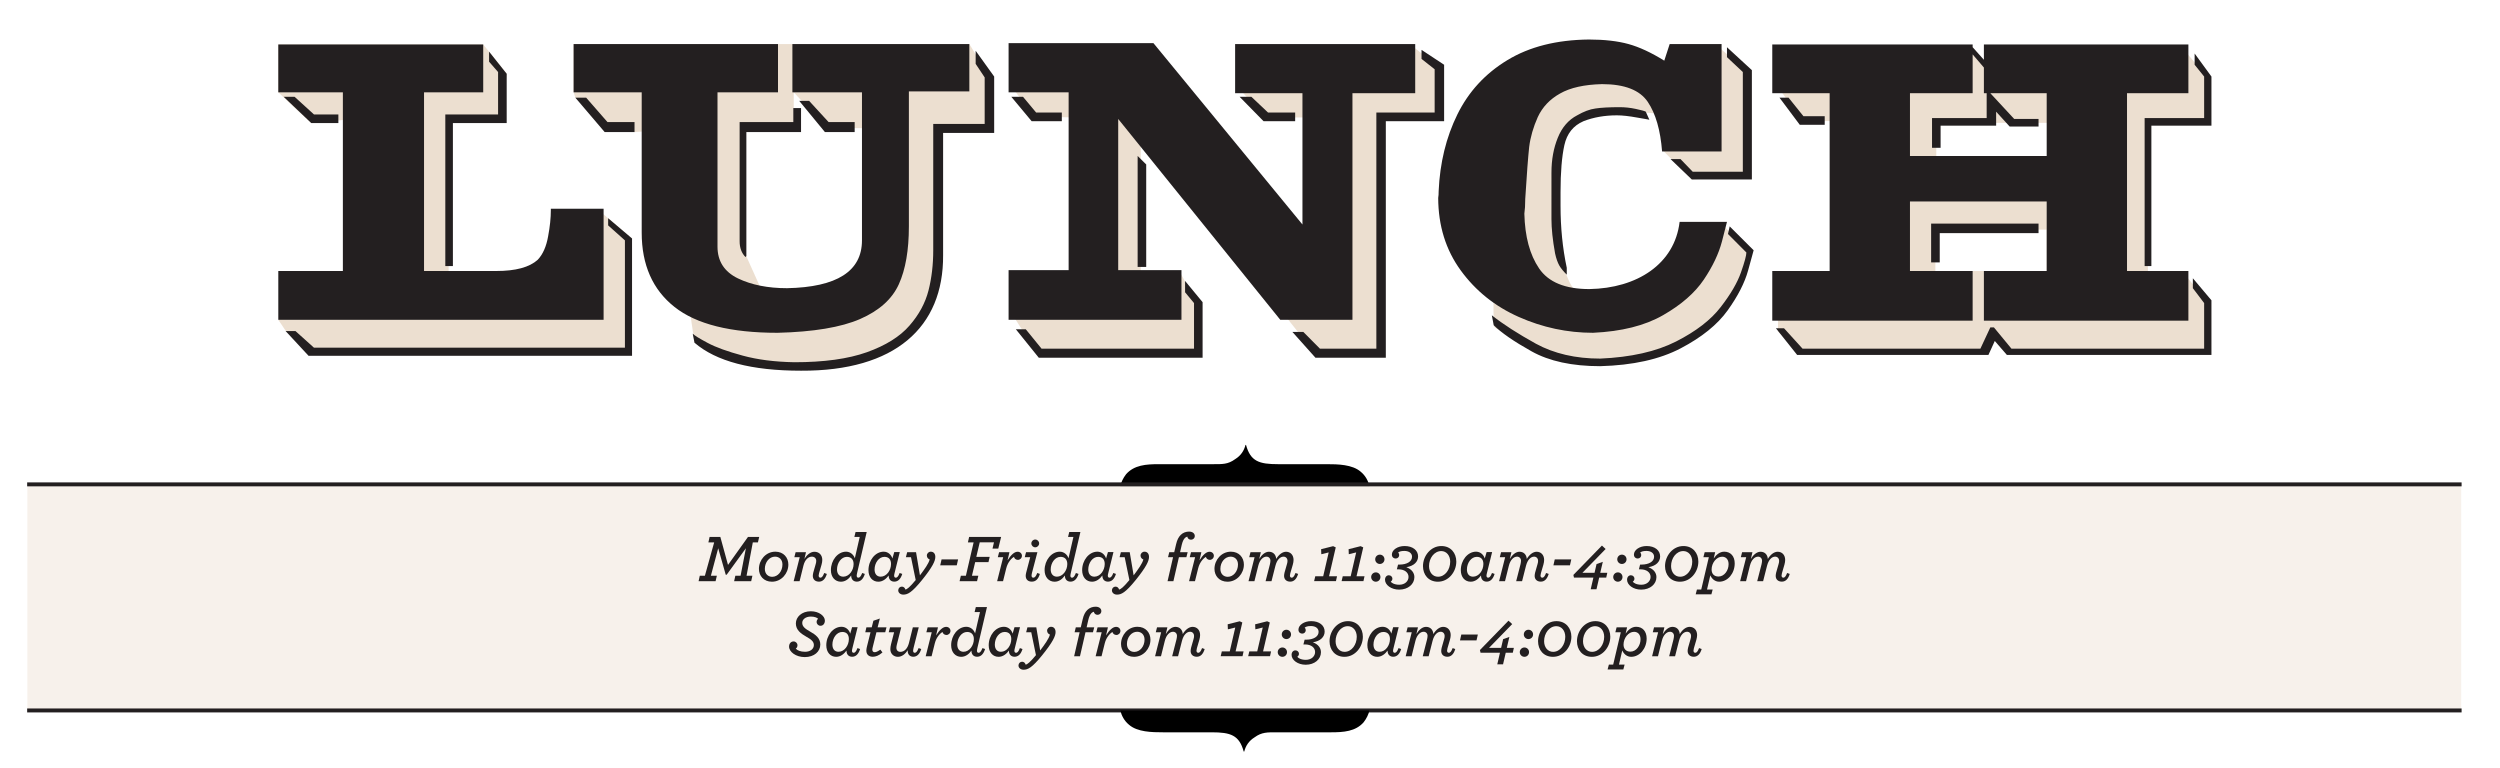 <?xml version="1.0" encoding="utf-8"?>
<!-- Generator: Adobe Illustrator 17.0.0, SVG Export Plug-In . SVG Version: 6.00 Build 0)  -->
<!DOCTYPE svg PUBLIC "-//W3C//DTD SVG 1.1//EN" "http://www.w3.org/Graphics/SVG/1.1/DTD/svg11.dtd">
<svg version="1.1" id="Layer_1" xmlns="http://www.w3.org/2000/svg" xmlns:xlink="http://www.w3.org/1999/xlink" x="0px" y="0px"
	 width="632.446px" height="194.341px" viewBox="0 0 632.446 194.341" enable-background="new 0 0 632.446 194.341"
	 xml:space="preserve">
<g>
	<g>
		<polyline opacity="0.32" fill="#C3996B" points="70.404,80.908 72.374,83.836 79.071,89.219 158.644,89.219 159.894,60.334 
			152.01,53.66 121.765,78.042 113.495,76.03 113.495,52.561 113.716,29.982 126.906,29.759 128.188,18.607 122.243,11.25 
			70.404,11.25 70.404,23.352 75.046,27.749 78.738,31.126 88.235,30.208 87.565,71.561 		"/>
		<path opacity="0.32" fill="#C3996B" d="M250.136,19.175l-4.914-8.033h-44.763h-55.349v12.209l0.448,1.364l7.926,7.277l7.036,1.42
			l2.493-0.172l11.57,45.83l1.107,7.629l9.216,3.603c0,0,24.956,4.991,33.012,0.226c8.054-4.765,17.013-7.147,18.149-15.314
			c1.136-8.168,1.475-24.729,1.475-24.729l-0.679-18.264l13.045-0.113L250.136,19.175z M218.372,72.378
			c-10.772,9.188-25.409,1.703-25.409,1.703l-5.107-11.345V31.993l12.943-0.681v-7.96l8.386,8.982l10.888,0.114L218.372,72.378z"/>
		<polygon opacity="0.32" fill="#C3996B" points="256.149,79.638 259.778,85.311 263.18,89.62 302.885,89.394 303.114,77.143 
			298.802,69.428 288.592,69.428 288.592,33.808 331.928,88.485 334.423,89.62 349.395,89.62 349.395,29.951 363.916,29.951 
			363.916,17.019 357.79,12.028 313.095,12.028 313.095,22.01 320.127,29.724 333.061,29.724 333.286,67.16 289.499,12.708 
			256.149,12.254 256.149,22.236 261.594,29.498 272.71,29.724 273.391,71.924 256.83,69.882 		"/>
		<path opacity="0.32" fill="#C3996B" d="M434.701,11.8l7.487,6.58l-0.225,26.092l-13.975,0.926l-7.202-7.204l-0.379-9.377
			c0,0-5.219-0.454-7.033-0.454c-1.814,0-9.756-1.587-14.974,2.27c-5.216,3.857-5.444,22.233-4.084,30.173
			c1.362,7.942,2.496,13.159,7.487,14.975c4.992,1.815,22.235-10.662,22.235-10.662l4.082-7.035l7.712-1.133l7.034,7.032
			c0,0-4.99,13.84-8.848,17.47c-3.854,3.63-16.561,8.394-18.83,9.075c-2.269,0.681-20.873,2.494-26.318-1.815
			c-5.444-4.311-10.867-4.939-10.993-6.441c-0.123-1.499,0-19.422,0-19.422l8.498-41.521c0,0,20.42-7.712,24.502-5.217
			c4.084,2.495,7.941,5.444,8.621,6.125c0.683,0.682,4.765-9.755,4.765-9.755l11.259-1.339L434.701,11.8z"/>
		<g opacity="0.32">
			<path fill="#C3996B" d="M558.579,30.632V19.74L552,12.028l-48.78,0.454v4.537l-4.183-5.068l-49.36,0.077v9.756l6.126,8.848h10.66
				v39.704H449.79v13.5l5.104,5.104h47.19l2.043-5.217l4.083,4.991h50.368V76.462l-5.898-7.033l-9.305,0.68V30.632H558.579z
				 M517.769,68.557h-28.162V58.083h28.162V68.557z M520.238,43.564h-30.402V31.085h30.402V43.564z"/>
		</g>
	</g>
	<g>
		<path fill="#231F20" d="M70.404,68.557h16.335V23.352H70.404V11.25h51.84v12.101h-14.972v45.205h18.292
			c4.906,0,8.386-0.948,10.478-2.846c1.31-1.39,2.169-3.369,2.618-5.906c0.477-2.536,0.692-4.737,0.692-6.549v-0.444h13.347v28.096
			H70.404V68.557z M114.574,67.304h-1.919V28.95h13.347V18.22l-2.278-2.618v-2.54l4.458,5.608v12.456h-13.607V67.304z
			 M74.528,24.492l4.898,4.458h6.173v2.176h-6.861l-6.972-6.634H74.528z M78.063,90.017l-5.813-6.269h2.494l4.682,4.212h78.665
			V60.809l-4.244-3.79v-1.813l6.047,5.128v29.683H78.063z"/>
		<path fill="#231F20" d="M145.111,11.143h51.706v12.209h-15.305V62.4c0,3.679,1.725,6.353,5.16,8.025
			c3.417,1.643,7.579,2.481,12.425,2.481c12.629-0.25,18.963-4.291,18.963-12.096V23.352h-17.6V11.143h44.763v11.985h-15.295v34.141
			c0,5.99-0.832,10.869-2.539,14.633c-1.705,3.763-4.96,6.688-9.813,8.808c-4.819,2.091-11.787,3.258-20.875,3.481
			c-11.867,0-20.568-2.171-26.075-6.548c-5.528-4.374-8.29-10.648-8.29-18.785V23.352h-17.224V11.143z M200.944,91.637
			c7.463,0,13.6-0.837,18.372-2.538c4.755-1.701,8.352-3.956,10.747-6.715c2.422-2.763,4.02-5.745,4.826-8.894
			c0.807-3.178,1.201-6.576,1.201-10.173V31.35h13.011V19.584l-2.28-3.427v-3.314l4.683,6.522v14.271h-12.919v30.937
			c0.117,18.255-12.172,29.32-35.938,29.208c-12.521,0-21.492-2.368-26.955-7.082l-0.449-2.284c0.449,0.449,1.697,1.23,3.795,2.342
			c2.08,1.117,5.042,2.175,8.827,3.202C191.66,90.996,196.009,91.547,200.944,91.637z M152.969,33.413l-7.41-8.697h2.736
			l5.376,6.158h6.85v2.539H152.969z M209.608,30.874h6.603v2.539h-7.524l-6.495-7.889h2.501L209.608,30.874z M188.815,64.792
			l-0.224,0.225c-0.978-0.973-1.48-2.311-1.48-3.983V30.874h13.58v-3.54h1.956v6.079h-13.832V64.792z"/>
		<path fill="#231F20" d="M342.141,80.908h-18.254l-41.005-50.814v38.24h16.002v12.574h-43.733V68.335h15.19V23.352h-15.19V10.92
			h36.65l37.692,45.876V23.577h-17.035V11.143h45.56v12.434h-15.877V80.908z M332.776,90.493l-5.832-6.525h2.764l4.209,4.237h14.271
			V28.476h14.747V17.521l-3.317-2.615v-2.287l5.713,3.763v14.272h-14.747v59.838H332.776z M319.643,30.654l-6.047-6.162h2.978
			l4.218,3.983h6.854v2.179H319.643z M260.976,30.654l-5.131-6.162h2.959l3.32,3.983h6.493v2.179H260.976z M287.798,67.528V39.458
			l2.169,2.147v25.922H287.798z M262.787,90.493l-5.795-7.189h2.511l3.985,4.901h38.573V76.669l-2.263-2.731v-2.87l4.433,5.377
			v14.048H262.787z"/>
		<path fill="#231F20" d="M402.073,73.13c12.066-0.198,21.576-6.329,22.833-17.004h11.982c-0.054,0.221-0.476,1.866-1.273,4.966
			c-0.814,3.089-2.333,6.296-4.585,9.644c-2.249,3.341-5.686,6.35-10.307,8.997c-4.602,2.651-10.512,4.126-17.726,4.458
			c-6.495,0-12.764-1.337-18.783-4.01c-6.029-2.678-10.926-6.608-14.694-11.792c-3.769-5.181-5.662-11.29-5.686-18.309
			c0.088-0.477,0.116-1.036,0.116-1.731c0.312-7.162,1.893-13.625,4.736-19.399c2.844-5.769,7.04-10.339,12.656-13.74
			c5.6-3.399,12.452-5.125,20.616-5.21c3.928,0,7.284,0.391,10.008,1.143c2.729,0.754,5.745,2.144,9.061,4.208l1.366-4.208h13.13
			v27.172h-15.049c-0.422-5.377-1.614-9.558-3.624-12.541c-2.01-2.984-5.859-4.49-11.574-4.49c-4.485,0.112-8.017,0.893-10.61,2.373
			c-2.596,1.448-4.46,3.426-5.642,5.965c-1.133,2.536-1.859,5.042-2.174,7.553c-0.268,2.477-0.609,6.854-0.995,13.125
			c0,1.534-0.082,2.789-0.225,3.761c0.143,5.769,1.362,10.372,3.733,13.856C391.731,71.399,395.973,73.13,402.073,73.13z
			 M427.989,45.397l-5.381-5.157h2.52l3.096,3.206h12.675V18.22l-4.01-3.761v-2.508l6.299,5.794v27.652H427.989z M416.347,28.254
			l0.917,2.06c0.17,0-0.836-0.193-2.98-0.551c-2.145-0.392-3.875-0.585-5.24-0.585c-3.119,0-5.936,0.5-8.44,1.477
			c-2.592,1.113-4.213,3.148-4.853,6.074c-0.646,2.925-0.967,6.884-0.967,11.844v3.539c0,5.464,0.518,10.677,1.575,15.637v1.732
			c-0.832-0.812-1.471-1.592-1.89-2.314c-0.423-0.754-0.782-1.759-1.068-3.068c-0.61-3.375-0.915-6.272-0.915-8.666V43.67
			c0-3.259,0.534-6.19,1.596-8.808c1.062-2.65,2.712-4.548,4.9-5.685c1.65-0.949,3.174-1.538,4.628-1.729
			c1.47-0.225,3.517-0.336,6.136-0.336c1.309,0,2.674,0.139,4.089,0.447C415.253,27.864,416.096,28.089,416.347,28.254z
			 M377.879,82.271l-0.477-2.507c2.847,2.255,6.562,4.65,11.154,7.19c4.601,2.507,10.038,3.763,16.254,3.763
			c7.776-0.336,14.191-1.785,19.199-4.325c5.037-2.566,8.805-5.464,11.282-8.696c2.513-3.23,4.216-6.154,5.135-8.778
			c0.922-2.62,1.37-4.293,1.37-5.046l-4.655-4.679l0.436-1.925l6.06,6.048c-0.055,0.251-0.533,1.95-1.401,5.104
			c-0.862,3.122-2.586,6.489-5.185,10.115c-2.585,3.597-6.547,6.799-11.87,9.585c-5.318,2.79-12.1,4.297-20.371,4.516
			c-7.075,0-12.881-1.251-17.368-3.763C382.959,86.366,379.776,84.163,377.879,82.271z"/>
		<path fill="#231F20" d="M499.037,11.25v0.7l2.845,3.175V11.25h51.733v12.326H538.09v44.98h15.525v12.571h-51.733V68.557h15.887
			V50.973H483.18v17.583h15.857v12.571h-50.69V68.557h14.514v-44.98h-14.514V11.25H499.037z M542.545,67.304V29.873H557.6V19.366
			l-2.405-2.983v-2.844l4.253,5.827v12.426h-15.196v35.512H542.545z M501.882,23.577v-6.495l-2.845-3.319v9.814H483.18v15.882
			h34.589V23.577H501.882z M502.582,29.873h-13.821v7.523h2.168v-5.604h14.049v-3.538l3.427,3.764h7.301v-1.924h-6.154l-6.044-6.518
			h-0.925V29.873z M455.308,31.574l-5.133-6.858h2.298l3.758,4.682h5.381v2.176H455.308z M490.712,66.384h-2.178v-9.813h27.171v2.4
			h-24.993V66.384z M454.644,89.798l-5.375-6.751h2.054l4.683,5.158h44.99l2.512-5.377h0.914l4.432,5.377H557.6V76.669l-2.853-3.763
			v-2.511l4.701,5.575v13.828h-51.743l-3.067-3.539l-1.613,3.539H454.644z"/>
	</g>
</g>
<g>
	<polyline opacity="0.32" fill="#C49A6C" enable-background="new    " points="70.502,-414.591 72.492,-411.636 79.25,-406.203 
		159.559,-406.203 160.819,-435.356 152.863,-442.091 122.339,-417.483 113.993,-419.513 113.993,-443.2 114.215,-465.988 
		127.526,-466.212 128.82,-477.468 122.821,-484.892 70.502,-484.892 70.502,-472.679 75.188,-468.241 78.914,-464.833 
		88.498,-465.76 87.822,-424.024 	"/>
	<path opacity="0.32" fill="#C49A6C" enable-background="new    " d="M251.896-476.894L246.935-485H201.76H145.9v12.321l0.452,1.377
		l8,7.345l7.102,1.433l2.516-0.174l11.678,46.254l1.117,7.699l9.301,3.636c0,0,25.188,5.037,33.316,0.229
		c8.129-4.81,17.17-7.213,18.317-15.456c1.146-8.242,1.488-24.958,1.488-24.958l-0.685-18.433l13.165-0.114L251.896-476.894z
		 M219.839-423.2c-10.873,9.272-25.645,1.718-25.645,1.718l-5.153-11.448v-31.028l13.062-0.688v-8.035l8.464,9.064l10.988,0.115
		L219.839-423.2z"/>
	<polygon opacity="0.32" fill="#C49A6C" enable-background="new    " points="257.965,-415.873 261.627,-410.147 265.061,-405.798 
		305.132,-406.027 305.362,-418.391 301.012,-426.177 290.708,-426.177 290.708,-462.126 334.444,-406.944 336.961,-405.798 
		352.073,-405.798 352.073,-466.019 366.727,-466.019 366.727,-479.071 360.545,-484.108 315.438,-484.108 315.438,-474.033 
		322.534,-466.248 335.586,-466.248 335.815,-428.466 291.623,-483.42 257.965,-483.879 257.965,-473.804 263.46,-466.476 
		274.679,-466.248 275.365,-423.658 258.652,-425.719 	"/>
	<path opacity="0.32" fill="#C49A6C" enable-background="new    " d="M438.167-484.337l7.557,6.642l-0.227,26.333l-14.105,0.936
		l-7.268-7.271l-0.383-9.464c0,0-5.268-0.458-7.1-0.458c-1.83,0-9.846-1.604-15.111,2.29c-5.266,3.893-5.494,22.438-4.121,30.453
		c1.375,8.015,2.52,13.279,7.557,15.112c5.037,1.832,22.441-10.762,22.441-10.762l4.119-7.1l7.783-1.145l7.1,7.097
		c0,0-5.037,13.969-8.93,17.633c-3.891,3.664-16.715,8.471-19.006,9.158c-2.289,0.688-21.064,2.519-26.561-1.832
		c-5.496-4.352-10.969-4.984-11.096-6.5c-0.125-1.514,0-19.603,0-19.603l8.574-41.903c0,0,20.607-7.783,24.73-5.266
		c4.121,2.519,8.016,5.495,8.701,6.183c0.688,0.688,4.809-9.846,4.809-9.846l11.363-1.352L438.167-484.337z"/>
	<g opacity="0.32">
		<path fill="#C49A6C" d="M563.19-465.332v-10.992l-6.643-7.784l-49.229,0.458v4.579l-4.225-5.114l-49.813,0.077v9.848l6.184,8.93
			h10.76v40.069h-16.826v13.625l5.15,5.15h47.627l2.062-5.266l4.121,5.036h50.834v-12.363l-5.951-7.099l-9.395,0.687v-39.841H563.19
			z M522.002-427.056H493.58v-10.57h28.422V-427.056z M524.493-452.28h-30.684v-12.594h30.686v12.594H524.493z"/>
	</g>
</g>
<rect x="5.993" y="-383.014" opacity="0.13" fill="#C49A6C" enable-background="new    " width="621.396" height="47.854"/>
<g>
	<path d="M70.502-427.056h16.486v-45.623H70.502v-12.213h52.319v12.212h-15.109v45.623h18.46c4.952,0,8.464-0.957,10.574-2.872
		c1.322-1.401,2.189-3.399,2.644-5.96c0.48-2.561,0.698-4.781,0.698-6.608v-0.448h13.47v28.354H70.502V-427.056z M115.081-428.321
		h-1.937v-38.708h13.47v-10.829l-2.299-2.642v-2.564l4.499,5.66v12.571h-13.733C115.081-464.833,115.081-428.321,115.081-428.321z
		 M74.665-471.528l4.943,4.499h6.229v2.196h-6.924l-7.037-6.695C71.876-471.528,74.665-471.528,74.665-471.528z M78.233-405.398
		l-5.867-6.326h2.517l4.726,4.251H159v-27.402l-4.283-3.825v-1.83l6.103,5.175v29.958L78.233-405.398L78.233-405.398z"/>
	<path d="M145.899-485.001h52.185v12.321h-15.446v39.41c0,3.713,1.741,6.411,5.208,8.099c3.448,1.658,7.648,2.504,12.539,2.504
		c12.746-0.252,19.139-4.331,19.139-12.208v-37.804H201.76v-12.322h45.176v12.097H231.5v34.456c0,6.045-0.84,10.971-2.562,14.77
		c-1.721,3.797-5.006,6.75-9.904,8.89c-4.863,2.109-11.896,3.288-21.067,3.514c-11.978,0-20.759-2.19-26.316-6.607
		c-5.58-4.414-8.366-10.747-8.366-18.959v-35.839h-17.384v-12.322H145.899z M202.249-403.762c7.532,0,13.725-0.847,18.541-2.562
		c4.799-1.717,8.429-3.992,10.847-6.776c2.444-2.788,4.058-5.799,4.871-8.978c0.814-3.207,1.212-6.637,1.212-10.268v-32.261h13.131
		v-11.874l-2.301-3.459v-3.345l4.726,6.583v14.402h-13.038v31.224c0.118,18.423-12.284,29.591-36.27,29.479
		c-12.638,0-21.69-2.391-27.204-7.147l-0.453-2.306c0.453,0.453,1.712,1.241,3.83,2.364c2.099,1.127,5.088,2.194,8.908,3.23
		C192.88-404.41,197.269-403.852,202.249-403.762z M153.831-462.525l-7.479-8.776h2.763l5.425,6.216h6.914v2.562L153.831-462.525
		L153.831-462.525z M210.993-465.088h6.663v2.562h-7.594l-6.555-7.962h2.524L210.993-465.088z M190.008-430.856l-0.226,0.228
		c-0.987-0.981-1.494-2.331-1.494-4.021v-30.439h13.706v-3.571h1.974v6.135h-13.96L190.008-430.856L190.008-430.856z"/>
	<path d="M344.75-414.591h-18.422l-41.386-51.283v38.593h16.15v12.69h-44.137v-12.69h15.33v-45.398h-15.33v-12.547h36.987
		l38.042,46.3v-33.526h-17.193v-12.549h45.982v12.549H344.75V-414.591L344.75-414.591z M335.299-404.918l-5.887-6.586h2.791
		l4.246,4.276h14.402v-60.28h14.885v-11.056l-3.35-2.639v-2.308l5.768,3.798v14.404h-14.883v60.393L335.299-404.918L335.299-404.918
		z M322.045-465.309l-6.103-6.22h3.005l4.256,4.021h6.918v2.199H322.045z M262.836-465.309l-5.179-6.22h2.986l3.352,4.021h6.553
		v2.199H262.836z M289.905-428.095v-28.329l2.19,2.168v26.161H289.905z M264.664-404.918l-5.849-7.256h2.534l4.021,4.947h38.931
		v-11.642l-2.283-2.756v-2.896l4.473,5.427v14.179L264.664-404.918L264.664-404.918z"/>
	<path d="M405.237-422.441c12.18-0.199,21.775-6.387,23.045-17.16h12.094c-0.055,0.223-0.479,1.883-1.285,5.012
		c-0.82,3.118-2.354,6.354-4.629,9.732c-2.27,3.372-5.738,6.408-10.402,9.08c-4.643,2.676-10.605,4.165-17.889,4.5
		c-6.555,0-12.881-1.35-18.957-4.047c-6.084-2.703-11.023-6.669-14.83-11.9c-3.803-5.229-5.715-11.396-5.736-18.479
		c0.09-0.479,0.115-1.046,0.115-1.747c0.314-7.229,1.91-13.751,4.779-19.579c2.871-5.821,7.105-10.435,12.773-13.865
		c5.65-3.431,12.566-5.174,20.807-5.26c3.965,0,7.352,0.395,10.102,1.153c2.754,0.761,5.801,2.163,9.146,4.246l1.379-4.246H439
		v27.424h-15.188c-0.43-5.428-1.633-9.646-3.658-12.657c-2.027-3.011-5.912-4.53-11.684-4.53c-4.523,0.111-8.092,0.9-10.709,2.396
		c-2.615,1.462-4.5,3.458-5.691,6.021c-1.145,2.56-1.875,5.088-2.193,7.623c-0.27,2.5-0.615,6.917-1.004,13.245
		c0,1.549-0.082,2.815-0.227,3.797c0.145,5.821,1.375,10.467,3.768,13.983C394.799-424.187,399.081-422.441,405.237-422.441z
		 M431.393-450.429l-5.432-5.205h2.545l3.123,3.235h12.791v-25.46l-4.045-3.796v-2.53l6.355,5.848v27.908
		C446.73-450.429,431.393-450.429,431.393-450.429z M419.643-467.731l0.926,2.079c0.172,0-0.844-0.193-3.01-0.556
		c-2.162-0.396-3.908-0.592-5.287-0.592c-3.148,0-5.99,0.504-8.52,1.49c-2.615,1.124-4.252,3.178-4.896,6.13
		c-0.652,2.952-0.977,6.947-0.977,11.954v3.57c0,5.516,0.523,10.775,1.59,15.781v1.748c-0.84-0.82-1.482-1.607-1.906-2.335
		c-0.428-0.762-0.789-1.775-1.078-3.098c-0.615-3.405-0.924-6.329-0.924-8.746v-11.87c0-3.29,0.539-6.247,1.609-8.889
		c1.072-2.676,2.736-4.591,4.945-5.737c1.666-0.958,3.205-1.552,4.672-1.746c1.48-0.228,3.549-0.339,6.191-0.339
		c1.318,0,2.695,0.141,4.127,0.452C418.538-468.125,419.389-467.898,419.643-467.731z M380.819-413.215l-0.48-2.529
		c2.873,2.275,6.623,4.692,11.258,7.256c4.646,2.53,10.131,3.798,16.404,3.798c7.848-0.339,14.322-1.801,19.375-4.363
		c5.086-2.59,8.887-5.515,11.389-8.776c2.535-3.261,4.254-6.211,5.184-8.859c0.93-2.644,1.383-4.333,1.383-5.093l-4.697-4.723
		l0.439-1.942l6.115,6.104c-0.057,0.253-0.537,1.969-1.414,5.15c-0.869,3.15-2.609,6.55-5.232,10.208
		c-2.609,3.63-6.607,6.862-11.979,9.673c-5.367,2.816-12.215,4.338-20.562,4.559c-7.141,0-13-1.262-17.527-3.797
		C385.946-409.083,382.733-411.305,380.819-413.215z"/>
	<path d="M503.096-484.892v0.707l2.871,3.204v-3.911h52.213v12.439h-15.67v45.396h15.67v12.688h-52.213v-12.687h16.035v-17.746
		h-34.91v17.746h16.004v12.688H451.94v-12.688h14.646v-45.396H451.94v-12.44H503.096z M547.006-428.321v-37.776h15.195v-10.605
		l-2.428-3.012v-2.869l4.291,5.881v12.542h-15.336v35.839H547.006z M505.967-472.452v-6.556l-2.871-3.351v9.905h-16.004v16.027
		h34.91v-16.025H505.967z M506.674-466.097h-13.949v7.592h2.189v-5.654h14.18v-3.572l3.457,3.8h7.369v-1.941h-6.211l-6.1-6.578
		h-0.938v6.354h0.003V-466.097z M458.963-464.381l-5.18-6.922h2.314l3.793,4.727h5.434v2.195H458.963z M494.696-429.249h-2.199
		v-9.904h27.422v2.423h-25.223V-429.249z M458.293-405.619l-5.426-6.812h2.074l4.725,5.206h45.406l2.535-5.428h0.924l4.473,5.428
		h49.197v-11.644l-2.881-3.798v-2.534l4.744,5.626v13.956h-52.223l-3.098-3.572l-1.627,3.572H458.293z"/>
</g>
<g enable-background="new    ">
	<path d="M114.719-355.543h1.537l2.811-10.013h-1.756l0.505-2.218h3.601l2.635,8.103l6.039-8.103h3.952l-0.505,2.218H132
		l-1.866,10.013h1.8l-0.505,2.218H125.5l0.505-2.218h1.647l1.449-7.443l-5.555,7.246h-0.352l-2.481-7.246l-1.976,7.443h1.91
		l-0.505,2.218h-5.929L114.719-355.543z"/>
	<path d="M133.686-357.519c0-2.876,2.262-5.599,5.445-5.599c2.898,0,4.523,2.042,4.523,4.369c0,2.877-2.262,5.6-5.446,5.6
		C135.311-353.149,133.686-355.191,133.686-357.519z M141.217-358.749c0-1.559-0.988-2.371-2.174-2.371
		c-1.603,0-2.92,1.537-2.92,3.601c0,1.56,0.988,2.372,2.174,2.372C139.9-355.147,141.217-356.684,141.217-358.749z"/>
	<path d="M151.469-355.279c0-0.352,0.044-0.725,0.154-1.098l0.725-2.591c0.088-0.286,0.11-0.55,0.11-0.791
		c0-0.834-0.505-1.339-1.318-1.339c-1.032,0-1.712,0.725-2.064,2.151l-1.405,5.621h-2.459l1.91-7.598h-1.756l0.527-2.02h3.755
		l-0.483,2.218c0.659-1.229,1.976-2.394,3.272-2.394c1.383,0,2.525,0.988,2.525,2.876c0,0.483-0.066,1.011-0.242,1.604l-0.703,2.524
		c-0.066,0.264-0.11,0.483-0.11,0.682c0,0.438,0.176,0.658,0.505,0.658c0.329,0,0.747-0.241,1.229-1.581l0.966,0.373
		c-0.571,1.998-1.603,2.833-2.898,2.833C152.193-353.149,151.469-354.049,151.469-355.279z"/>
	<path d="M162.752-363.118c1.295,0,2.262,1.054,2.657,2.064l1.471-6.324h-1.779l0.527-2.021h4.128l-3.03,12.999
		c-0.11,0.461-0.176,0.791-0.176,1.032c0,0.396,0.154,0.593,0.483,0.593c0.285,0,0.747-0.241,1.229-1.581l0.966,0.373
		c-0.659,2.262-1.911,2.833-2.964,2.833c-1.251,0-1.976-0.856-1.976-2.174c-0.791,1.186-1.955,2.174-3.447,2.174
		c-1.801,0-3.096-1.493-3.096-3.732C157.746-360.198,159.963-363.118,162.752-363.118z M165.036-358.946
		c0-1.252-0.615-2.042-1.889-2.042c-1.603,0-2.898,1.801-2.898,3.755c0,1.142,0.571,2.042,1.735,2.042
		C163.586-355.191,165.036-356.881,165.036-358.946z"/>
	<path d="M170.215-356.881c0-3.316,2.218-6.236,5.006-6.236c1.273,0,2.305,1.054,2.701,2.151l0.659-1.976h2.24l-1.647,6.543
		c-0.11,0.417-0.176,0.791-0.176,1.032c0,0.396,0.154,0.593,0.483,0.593c0.285,0,0.747-0.241,1.229-1.581l0.966,0.373
		c-0.659,2.262-1.889,2.833-2.942,2.833c-1.251,0-1.976-0.856-1.976-2.174c-0.791,1.186-1.955,2.174-3.448,2.174
		C171.51-353.149,170.215-354.642,170.215-356.881z M177.505-358.946c0-1.252-0.615-2.042-1.889-2.042
		c-1.603,0-2.898,1.801-2.898,3.755c0,1.142,0.571,2.042,1.735,2.042C176.056-355.191,177.505-356.881,177.505-358.946z"/>
	<path d="M180.137-350.514c0-0.834,0.659-1.384,1.383-1.384c0.549,0,1.076,0.352,1.251,0.9c0.505-0.065,1.295-0.812,3.074-2.92
		l-1.449-7.005h-1.625l0.527-2.02h3.14l1.142,7.18c1.339-1.757,2.416-3.228,2.767-4.457c-0.527-0.22-0.944-0.703-0.944-1.405
		c0-0.835,0.659-1.493,1.515-1.493c1.098,0,1.734,0.79,1.734,1.998c0,1.054-0.527,2.854-4.128,7.224
		c-3.711,4.502-4.984,4.963-6.521,4.963C180.839-348.933,180.137-349.702,180.137-350.514z"/>
	<path d="M199.565-360.768h6.368l-0.571,2.459h-6.368L199.565-360.768z"/>
	<path d="M211.726-356.684c0-1.164,0.725-1.933,1.669-1.933c0.834,0,1.493,0.681,1.493,1.516c0,0.373-0.131,0.79-0.483,1.098
		c0.483,0.483,1.493,0.79,2.723,0.79c1.515,0,2.569-0.593,2.569-1.822c0-0.988-0.791-1.581-2.459-2.481
		c-1.69-0.899-3.469-2.174-3.469-4.479c0-2.086,1.888-4.041,5.204-4.041c2.986,0,4.831,1.757,4.831,3.25
		c0,1.076-0.615,1.954-1.647,1.954c-0.834,0-1.493-0.658-1.493-1.493c0-0.351,0.11-0.725,0.396-1.031
		c-0.198-0.264-0.988-0.527-2.042-0.527c-1.691,0-2.591,0.812-2.591,1.669c0,1.142,1.076,1.888,2.547,2.679
		c1.756,0.944,3.381,2.218,3.381,4.281c0,2.306-1.888,4.194-5.357,4.194C214.098-353.061,211.726-354.73,211.726-356.684z"/>
	<path d="M224.151-356.881c0-3.316,2.218-6.236,5.006-6.236c1.273,0,2.306,1.054,2.701,2.151l0.659-1.976h2.24l-1.647,6.543
		c-0.11,0.417-0.176,0.791-0.176,1.032c0,0.396,0.154,0.593,0.483,0.593c0.285,0,0.747-0.241,1.229-1.581l0.966,0.373
		c-0.659,2.262-1.889,2.833-2.942,2.833c-1.251,0-1.976-0.856-1.976-2.174c-0.791,1.186-1.955,2.174-3.447,2.174
		C225.446-353.149,224.151-354.642,224.151-356.881z M231.441-358.946c0-1.252-0.615-2.042-1.889-2.042
		c-1.603,0-2.898,1.801-2.898,3.755c0,1.142,0.571,2.042,1.735,2.042C229.992-355.191,231.441-356.881,231.441-358.946z"/>
	<path d="M241.209-360.922l-1.032,4.172c-0.088,0.352-0.154,0.703-0.154,0.879c0,0.658,0.33,0.878,0.703,0.878
		c0.505,0,0.878-0.132,1.845-0.769l0.791,1.098c-1.317,1.252-2.525,1.516-3.469,1.516c-1.274,0-2.35-0.681-2.35-2.306
		c0-0.373,0.088-0.812,0.198-1.296l1.032-4.172h-1.778l0.461-2.02h1.801l0.527-2.086l2.701-0.966l-0.769,3.052h2.92l-0.505,2.02
		L241.209-360.922L241.209-360.922z"/>
	<path d="M249.858-362.942l-1.383,5.555c-0.066,0.308-0.132,0.593-0.132,0.856c0,0.879,0.439,1.361,1.186,1.361
		c1.164,0,1.779-0.746,2.13-2.151l1.405-5.621h2.459l-1.647,6.543c-0.11,0.417-0.175,0.791-0.175,1.032
		c0,0.396,0.153,0.593,0.483,0.593c0.285,0,0.747-0.241,1.229-1.581l0.966,0.373c-0.659,2.262-1.889,2.833-2.942,2.833
		c-1.229,0-1.976-0.835-1.998-2.13c-0.791,1.295-1.976,2.13-3.206,2.13c-1.251,0-2.393-0.988-2.393-2.657
		c0-0.505,0.088-1.142,0.241-1.8l0.812-3.316h-1.734l0.527-2.02H249.858z"/>
	<path d="M259.539-360.922h-1.756l0.527-2.02h3.755l-0.615,2.811c1.12-2.042,2.262-2.986,3.404-2.986
		c0.812,0,1.603,0.637,1.603,1.581c0,0.834-0.681,1.515-1.515,1.515c-0.768,0-1.339-0.549-1.449-1.098
		c-0.703,0.22-1.823,1.471-2.306,3.426l-1.098,4.369h-2.459L259.539-360.922z"/>
	<path d="M271.504-363.118c1.295,0,2.262,1.054,2.657,2.064l1.471-6.324h-1.779l0.527-2.021h4.128l-3.03,12.999
		c-0.11,0.461-0.176,0.791-0.176,1.032c0,0.396,0.154,0.593,0.483,0.593c0.285,0,0.747-0.241,1.229-1.581l0.966,0.373
		c-0.659,2.262-1.911,2.833-2.964,2.833c-1.251,0-1.976-0.856-1.976-2.174c-0.791,1.186-1.955,2.174-3.447,2.174
		c-1.801,0-3.096-1.493-3.096-3.732C266.498-360.198,268.715-363.118,271.504-363.118z M273.788-358.946
		c0-1.252-0.615-2.042-1.889-2.042c-1.603,0-2.898,1.801-2.898,3.755c0,1.142,0.571,2.042,1.735,2.042
		C272.338-355.191,273.788-356.881,273.788-358.946z"/>
	<path d="M278.966-356.881c0-3.316,2.218-6.236,5.006-6.236c1.273,0,2.306,1.054,2.701,2.151l0.659-1.976h2.24l-1.647,6.543
		c-0.11,0.417-0.176,0.791-0.176,1.032c0,0.396,0.154,0.593,0.483,0.593c0.285,0,0.747-0.241,1.229-1.581l0.966,0.373
		c-0.659,2.262-1.889,2.833-2.942,2.833c-1.251,0-1.976-0.856-1.976-2.174c-0.791,1.186-1.955,2.174-3.447,2.174
		C280.262-353.149,278.966-354.642,278.966-356.881z M286.256-358.946c0-1.252-0.615-2.042-1.889-2.042
		c-1.603,0-2.898,1.801-2.898,3.755c0,1.142,0.571,2.042,1.735,2.042C284.807-355.191,286.256-356.881,286.256-358.946z"/>
	<path d="M288.888-350.514c0-0.834,0.659-1.384,1.383-1.384c0.549,0,1.076,0.352,1.251,0.9c0.505-0.065,1.295-0.812,3.074-2.92
		l-1.449-7.005h-1.625l0.527-2.02h3.14l1.142,7.18c1.339-1.757,2.416-3.228,2.767-4.457c-0.527-0.22-0.944-0.703-0.944-1.405
		c0-0.835,0.659-1.493,1.515-1.493c1.098,0,1.734,0.79,1.734,1.998c0,1.054-0.527,2.854-4.128,7.224
		c-3.711,4.502-4.984,4.963-6.521,4.963C289.591-348.933,288.888-349.702,288.888-350.514z"/>
	<path d="M308.975-360.922h-1.668l0.527-2.02h1.603l0.461-1.977c0.374-1.625,0.922-2.679,1.647-3.403
		c0.9-0.9,2.064-1.251,3.118-1.251c1.449,0,2.108,0.855,2.108,1.624c0,0.9-0.681,1.472-1.471,1.472c-0.681,0-1.229-0.461-1.339-1.01
		c-0.263,0.088-0.505,0.263-0.637,0.395c-0.417,0.418-0.769,1.142-1.054,2.372l-0.417,1.778h2.525l-0.527,2.02h-2.459l-1.735,7.598
		h-2.415L308.975-360.922z"/>
	<path d="M316.549-360.922h-1.756l0.527-2.02h3.755l-0.615,2.811c1.119-2.042,2.262-2.986,3.403-2.986
		c0.812,0,1.603,0.637,1.603,1.581c0,0.834-0.681,1.515-1.516,1.515c-0.768,0-1.339-0.549-1.449-1.098
		c-0.701,0.22-1.822,1.471-2.305,3.426l-1.098,4.369h-2.459L316.549-360.922z"/>
	<path d="M323.486-357.519c0-2.876,2.262-5.599,5.445-5.599c2.898,0,4.523,2.042,4.523,4.369c0,2.877-2.262,5.6-5.446,5.6
		C325.111-353.149,323.486-355.191,323.486-357.519z M331.017-358.749c0-1.559-0.987-2.371-2.174-2.371
		c-1.603,0-2.921,1.537-2.921,3.601c0,1.56,0.988,2.372,2.174,2.372C329.7-355.147,331.017-356.684,331.017-358.749z"/>
	<path d="M336.702-360.922h-1.757l0.526-2.02h3.756l-0.484,2.218c0.659-1.229,1.846-2.394,3.074-2.394
		c1.361,0,2.262,0.988,2.416,2.394c0.834-1.472,2.02-2.394,3.117-2.394c1.34,0,2.459,0.988,2.459,2.876
		c0,0.483-0.064,1.011-0.24,1.604l-0.703,2.524c-0.066,0.264-0.109,0.483-0.109,0.682c0,0.438,0.176,0.658,0.504,0.658
		c0.33,0,0.747-0.241,1.23-1.581l0.966,0.373c-0.571,1.998-1.603,2.833-2.898,2.833c-1.515,0-2.239-0.9-2.239-2.13
		c0-0.352,0.043-0.725,0.153-1.098l0.681-2.438c0.109-0.352,0.154-0.681,0.154-0.944c0-0.878-0.571-1.339-1.208-1.339
		c-0.944,0-1.625,0.768-1.998,2.327l-1.361,5.445h-2.46l1.384-5.445c0.088-0.373,0.153-0.791,0.153-1.054
		c0-0.725-0.526-1.273-1.207-1.273c-0.944,0-1.625,0.768-1.998,2.327l-1.361,5.445h-2.459L336.702-360.922z"/>
	<path d="M357.116-355.323h2.592l1.668-7.202l-2.371,0.549l-0.088-1.998l4.172-1.032l1.143,0.527l-2.131,9.156h2.635l-0.438,1.977
		h-7.619L357.116-355.323z"/>
	<path d="M366.622-355.323h2.591l1.669-7.202l-2.371,0.549l-0.088-1.998l4.172-1.032l1.142,0.527l-2.13,9.156h2.635l-0.439,1.977
		h-7.619L366.622-355.323z"/>
	<path d="M376.478-354.906c0-0.966,0.79-1.757,1.757-1.757s1.756,0.791,1.756,1.757s-0.789,1.757-1.756,1.757
		S376.478-353.94,376.478-354.906z M377.795-360.703c0-0.966,0.791-1.757,1.757-1.757s1.757,0.791,1.757,1.757
		c0,0.967-0.791,1.757-1.757,1.757S377.795-359.736,377.795-360.703z"/>
	<path d="M381.461-354.093c0-1.054,0.637-1.69,1.427-1.69c0.747,0,1.362,0.614,1.362,1.361c0,0.438-0.242,0.834-0.439,0.988
		c0.153,0.285,1.054,0.922,2.612,0.922c1.713,0,2.724-1.164,2.724-2.327c0-1.317-1.055-2.284-2.986-2.284h-0.637l0.461-1.888h0.549
		c2.086,0,3.799-0.812,3.799-2.35c0-1.076-0.967-1.669-2.307-1.669c-1.053,0-1.492,0.153-1.777,0.352
		c0.152,0.219,0.24,0.505,0.24,0.79c0,0.769-0.592,1.361-1.361,1.361c-0.658,0-1.427-0.396-1.427-1.493
		c0-1.559,1.757-3.008,4.458-3.008c2.766,0,4.654,1.471,4.654,3.579c0,1.493-1.054,3.096-3.842,3.491
		c1.865,0.746,2.59,1.998,2.59,3.249c0,2.306-2.02,4.173-5.182,4.173C383.35-350.536,381.461-352.403,381.461-354.093z"/>
	<path d="M394.238-358.397c0-3.294,2.591-6.631,6.214-6.631c3.271,0,5.116,2.306,5.116,5.226c0,3.294-2.591,6.631-6.214,6.631
		C396.083-353.171,394.238-355.476,394.238-358.397z M403.065-359.78c0-1.911-1.076-3.25-2.679-3.25
		c-2.087,0-3.646,2.218-3.646,4.611c0,1.91,1.076,3.249,2.68,3.249C401.506-355.169,403.065-357.387,403.065-359.78z"/>
	<path d="M406.838-356.881c0-3.316,2.218-6.236,5.006-6.236c1.273,0,2.307,1.054,2.701,2.151l0.658-1.976h2.24l-1.646,6.543
		c-0.11,0.417-0.176,0.791-0.176,1.032c0,0.396,0.153,0.593,0.482,0.593c0.285,0,0.747-0.241,1.23-1.581l0.966,0.373
		c-0.659,2.262-1.889,2.833-2.942,2.833c-1.252,0-1.977-0.856-1.977-2.174c-0.79,1.186-1.954,2.174-3.447,2.174
		C408.133-353.149,406.838-354.642,406.838-356.881z M414.128-358.946c0-1.252-0.615-2.042-1.889-2.042
		c-1.603,0-2.898,1.801-2.898,3.755c0,1.142,0.571,2.042,1.735,2.042C412.679-355.191,414.128-356.881,414.128-358.946z"/>
	<path d="M421.502-360.922h-1.756l0.527-2.02h3.754l-0.482,2.218c0.658-1.229,1.844-2.394,3.074-2.394
		c1.361,0,2.262,0.988,2.414,2.394c0.835-1.472,2.021-2.394,3.119-2.394c1.339,0,2.459,0.988,2.459,2.876
		c0,0.483-0.066,1.011-0.242,1.604l-0.702,2.524c-0.065,0.264-0.11,0.483-0.11,0.682c0,0.438,0.176,0.658,0.506,0.658
		c0.329,0,0.746-0.241,1.229-1.581l0.967,0.373c-0.57,1.998-1.604,2.833-2.898,2.833c-1.516,0-2.24-0.9-2.24-2.13
		c0-0.352,0.045-0.725,0.154-1.098l0.681-2.438c0.11-0.352,0.153-0.681,0.153-0.944c0-0.878-0.57-1.339-1.207-1.339
		c-0.944,0-1.625,0.768-1.998,2.327l-1.361,5.445h-2.459l1.383-5.445c0.088-0.373,0.154-0.791,0.154-1.054
		c0-0.725-0.527-1.273-1.208-1.273c-0.944,0-1.625,0.768-1.999,2.327l-1.361,5.445h-2.459L421.502-360.922z"/>
	<path d="M438.494-360.768h6.368l-0.571,2.459h-6.368L438.494-360.768z"/>
	<path d="M455.179-356.311h2.151l-0.438,1.977h-2.174l-0.835,3.645h-2.327l0.835-3.645h-6.412l-0.285-1.186l9.617-9.75l1.516,1.384
		l-7.488,7.575h3.514l0.57-2.481l2.547-0.922L455.179-356.311z"/>
	<path d="M459.391-354.906c0-0.966,0.791-1.757,1.758-1.757c0.966,0,1.756,0.791,1.756,1.757s-0.79,1.757-1.756,1.757
		C460.182-353.149,459.391-353.94,459.391-354.906z M460.709-360.703c0-0.966,0.79-1.757,1.756-1.757
		c0.967,0,1.758,0.791,1.758,1.757c0,0.967-0.791,1.757-1.758,1.757C461.5-358.946,460.709-359.736,460.709-360.703z"/>
	<path d="M464.375-354.093c0-1.054,0.638-1.69,1.427-1.69c0.747,0,1.361,0.614,1.361,1.361c0,0.438-0.24,0.834-0.438,0.988
		c0.153,0.285,1.054,0.922,2.612,0.922c1.713,0,2.724-1.164,2.724-2.327c0-1.317-1.054-2.284-2.986-2.284h-0.637l0.461-1.888h0.549
		c2.086,0,3.799-0.812,3.799-2.35c0-1.076-0.966-1.669-2.306-1.669c-1.054,0-1.493,0.153-1.778,0.352
		c0.153,0.219,0.241,0.505,0.241,0.79c0,0.769-0.593,1.361-1.361,1.361c-0.658,0-1.428-0.396-1.428-1.493
		c0-1.559,1.758-3.008,4.458-3.008c2.767,0,4.655,1.471,4.655,3.579c0,1.493-1.055,3.096-3.843,3.491
		c1.866,0.746,2.591,1.998,2.591,3.249c0,2.306-2.02,4.173-5.182,4.173C466.263-350.536,464.375-352.403,464.375-354.093z"/>
	<path d="M477.151-358.397c0-3.294,2.592-6.631,6.215-6.631c3.271,0,5.115,2.306,5.115,5.226c0,3.294-2.59,6.631-6.213,6.631
		C478.997-353.171,477.151-355.476,477.151-358.397z M485.979-359.78c0-1.911-1.076-3.25-2.68-3.25
		c-2.086,0-3.645,2.218-3.645,4.611c0,1.91,1.076,3.249,2.679,3.249C484.419-355.169,485.979-357.387,485.979-359.78z"/>
	<path d="M487.93-350.998h1.383l2.305-9.925h-1.8l0.526-2.02h3.821l-0.483,2.195c0.791-1.251,2.064-2.371,3.535-2.371
		c2.218,0,3.316,1.537,3.316,3.776c0,3.315-2.219,6.192-5.117,6.192c-1.361,0-2.283-0.966-2.744-2.042L491.705-351h1.713
		l-0.527,1.977h-5.488L487.93-350.998z M498.03-359.011c0-1.143-0.637-2.064-1.844-2.064c-1.67,0-3.119,1.713-3.119,3.776
		c0,1.252,0.637,2.021,1.955,2.021C496.69-355.279,498.03-357.057,498.03-359.011z"/>
	<path d="M504.043-360.922h-1.756l0.526-2.02h3.755l-0.483,2.218c0.659-1.229,1.845-2.394,3.074-2.394
		c1.36,0,2.261,0.988,2.415,2.394c0.834-1.472,2.02-2.394,3.117-2.394c1.34,0,2.461,0.988,2.461,2.876
		c0,0.483-0.066,1.011-0.242,1.604l-0.703,2.524c-0.066,0.264-0.109,0.483-0.109,0.682c0,0.438,0.176,0.658,0.506,0.658
		c0.328,0,0.746-0.241,1.229-1.581l0.967,0.373c-0.572,1.998-1.604,2.833-2.898,2.833c-1.516,0-2.24-0.9-2.24-2.13
		c0-0.352,0.045-0.725,0.154-1.098l0.68-2.438c0.111-0.352,0.154-0.681,0.154-0.944c0-0.878-0.57-1.339-1.207-1.339
		c-0.945,0-1.625,0.768-1.998,2.327l-1.361,5.445h-2.46l1.384-5.445c0.088-0.373,0.153-0.791,0.153-1.054
		c0-0.725-0.526-1.273-1.208-1.273c-0.943,0-1.625,0.768-1.998,2.327l-1.361,5.445h-2.459L504.043-360.922z"/>
</g>
<line fill="none" stroke="#000000" x1="5.937" y1="-335.043" x2="627.491" y2="-335.043"/>
<path d="M287.264-331.387c2.138,1.855,5.838,1.925,8.691,1.925h12.395c4.846,0,7.051,0.713,8.195,4.915h0.135
	c0.354-1.429,1.143-2.705,2.643-3.634c1.848-1.351,3.27-1.281,5.693-1.281h13.818c3.209,0,6.271-0.213,8.33-2.564
	c0.787-1.015,1.229-2.013,1.484-3.017h-63.621C285.377-333.679,286.039-332.397,287.264-331.387z"/>
<path d="M346.413-385.903c-2.137-1.854-5.838-1.924-8.691-1.924h-12.393c-4.844,0-7.049-0.711-8.197-4.914h-0.133
	c-0.357,1.43-1.141,2.705-2.64,3.634c-1.851,1.352-3.271,1.28-5.699,1.28h-13.816c-3.205,0-6.266,0.213-8.331,2.566
	c-0.782,1.016-1.228,2.012-1.481,3.018h63.62C348.299-383.61,347.639-384.891,346.413-385.903z"/>
<line fill="none" stroke="#000000" x1="5.937" y1="-382.673" x2="627.491" y2="-382.673"/>
<rect x="6.925" y="122.96" opacity="0.13" fill="#C3996B" width="615.706" height="56.653"/>
<g>
	<path fill="#231F20" d="M177.032,145.648h1.292l2.346-8.431h-1.462l0.306-1.377h2.72l1.938,7.071l5.048-7.071h2.839l-0.323,1.377
		h-1.291l-1.581,8.431h1.479l-0.306,1.377h-4.317l0.306-1.377h1.326l1.343-6.952l-4.861,6.697h-0.238l-1.904-6.697l-1.853,6.952
		h1.513l-0.322,1.377h-4.301L177.032,145.648z"/>
	<path fill="#231F20" d="M191.992,143.914c0-2.244,1.751-4.352,4.148-4.352c2.107,0,3.297,1.513,3.297,3.264
		c0,2.227-1.75,4.335-4.147,4.335C193.182,147.161,191.992,145.648,191.992,143.914z M197.942,142.81
		c0-1.259-0.816-1.989-1.87-1.989c-1.428,0-2.584,1.377-2.584,3.094c0,1.274,0.816,2.006,1.87,2.006
		C196.785,145.92,197.942,144.527,197.942,142.81z"/>
	<path fill="#231F20" d="M205.624,145.682c0-0.238,0.052-0.561,0.119-0.833l0.629-2.21c0.085-0.288,0.119-0.51,0.119-0.747
		c0-0.646-0.441-1.071-1.104-1.071c-0.901,0-1.751,0.765-2.125,2.227l-0.986,3.978h-1.495l1.529-6.068h-1.359l0.322-1.258h2.618
		l-0.391,1.717c0.577-1.02,1.529-1.836,2.532-1.836c1.122,0,1.989,0.766,1.989,2.074c0,0.356-0.068,0.765-0.188,1.189l-0.629,2.159
		c-0.051,0.221-0.102,0.459-0.102,0.595c0,0.34,0.17,0.544,0.459,0.544s0.611-0.255,0.951-1.189l0.663,0.237
		c-0.391,1.326-1.088,1.955-1.988,1.955C206.186,147.144,205.624,146.531,205.624,145.682z"/>
	<path fill="#231F20" d="M214.04,139.563c1.088,0,1.938,0.799,2.209,1.683l1.241-5.405h-1.359l0.306-1.258h2.821l-2.413,10.301
		c-0.068,0.323-0.119,0.578-0.119,0.748c0,0.323,0.136,0.51,0.425,0.51s0.612-0.255,0.969-1.189l0.663,0.237
		c-0.442,1.462-1.224,1.955-2.022,1.955c-0.884,0-1.428-0.595-1.428-1.496v-0.067c-0.612,0.884-1.496,1.581-2.602,1.581
		c-1.462,0-2.532-1.156-2.532-2.924C210.199,141.704,211.95,139.563,214.04,139.563z M215.944,142.691
		c0-1.105-0.595-1.819-1.699-1.819c-1.429,0-2.499,1.547-2.499,3.196c0,1.054,0.561,1.818,1.581,1.818
		C214.788,145.886,215.944,144.322,215.944,142.691z"/>
	<path fill="#231F20" d="M219.702,144.237c0-2.499,1.733-4.675,3.858-4.675c1.104,0,1.938,0.799,2.192,1.733l0.477-1.632h1.394
		l-1.292,5.219c-0.085,0.306-0.136,0.578-0.136,0.748c0,0.323,0.153,0.51,0.442,0.51c0.271,0,0.611-0.255,0.951-1.189l0.663,0.237
		c-0.441,1.462-1.207,1.955-2.022,1.955c-0.867,0-1.411-0.595-1.411-1.479v-0.085c-0.629,0.866-1.513,1.581-2.617,1.581
		C220.739,147.161,219.702,146.022,219.702,144.237z M225.412,142.673c0-1.088-0.544-1.802-1.665-1.802
		c-1.429,0-2.499,1.547-2.499,3.196c0,1.07,0.526,1.818,1.547,1.818C224.291,145.886,225.412,144.271,225.412,142.673z"/>
	<path fill="#231F20" d="M227.233,149.354c0-0.544,0.408-0.952,0.918-0.952c0.425,0,0.782,0.289,0.884,0.731
		c0.408-0.018,1.139-0.612,2.618-2.397l-1.19-5.779h-1.292l0.323-1.258h2.244l0.985,5.848c1.156-1.53,2.193-2.958,2.465-4.012
		c-0.374-0.136-0.714-0.476-0.714-0.986c0-0.526,0.425-0.985,1.003-0.985c0.697,0,1.139,0.51,1.139,1.326
		c0,0.985-0.663,2.498-3.383,5.864c-2.583,3.179-3.62,3.672-4.725,3.672C227.76,150.425,227.233,149.932,227.233,149.354z"/>
	<path fill="#231F20" d="M238.197,141.518h4.182l-0.34,1.495h-4.182L238.197,141.518z"/>
	<path fill="#231F20" d="M243.076,145.648h1.275l1.954-8.431h-1.444l0.306-1.377h8.092l-0.714,2.94h-1.462l0.374-1.581h-3.604
		l-0.866,3.672h3.383l-0.307,1.343h-3.365l-0.816,3.434h1.615l-0.323,1.377h-4.419L243.076,145.648z"/>
	<path fill="#231F20" d="M253.785,140.956h-1.359l0.322-1.258h2.618l-0.476,2.057c0.9-1.444,1.75-2.176,2.55-2.176
		c0.595,0,1.088,0.425,1.088,1.021c0,0.578-0.477,1.036-1.021,1.036c-0.51,0-0.9-0.34-0.985-0.747
		c-0.527,0.237-1.564,1.274-1.955,2.855l-0.816,3.28h-1.495L253.785,140.956z"/>
	<path fill="#231F20" d="M259.481,145.665c0-0.222,0.052-0.544,0.119-0.799l1.021-3.91h-1.377l0.322-1.258h2.873l-1.359,5.185
		c-0.085,0.289-0.119,0.578-0.119,0.748c0,0.323,0.17,0.51,0.441,0.51c0.34,0,0.646-0.255,1.003-1.189l0.663,0.237
		c-0.441,1.462-1.155,1.955-2.057,1.955C260.025,147.144,259.481,146.549,259.481,145.665z M260.91,137.472
		c0-0.544,0.441-0.986,0.985-0.986c0.527,0,0.986,0.442,0.986,0.986s-0.459,0.986-0.986,0.986
		C261.351,138.458,260.91,138.016,260.91,137.472z"/>
	<path fill="#231F20" d="M268.1,139.563c1.088,0,1.938,0.799,2.209,1.683l1.241-5.405h-1.359l0.306-1.258h2.821l-2.413,10.301
		c-0.068,0.323-0.119,0.578-0.119,0.748c0,0.323,0.136,0.51,0.425,0.51s0.612-0.255,0.969-1.189l0.663,0.237
		c-0.442,1.462-1.224,1.955-2.022,1.955c-0.884,0-1.428-0.595-1.428-1.496v-0.067c-0.612,0.884-1.496,1.581-2.602,1.581
		c-1.462,0-2.532-1.156-2.532-2.924C264.258,141.704,266.009,139.563,268.1,139.563z M270.003,142.691
		c0-1.105-0.595-1.819-1.699-1.819c-1.429,0-2.499,1.547-2.499,3.196c0,1.054,0.561,1.818,1.581,1.818
		C268.848,145.886,270.003,144.322,270.003,142.691z"/>
	<path fill="#231F20" d="M273.761,144.237c0-2.499,1.733-4.675,3.858-4.675c1.104,0,1.938,0.799,2.192,1.733l0.477-1.632h1.394
		l-1.292,5.219c-0.085,0.306-0.136,0.578-0.136,0.748c0,0.323,0.153,0.51,0.442,0.51c0.271,0,0.611-0.255,0.951-1.189l0.663,0.237
		c-0.441,1.462-1.207,1.955-2.022,1.955c-0.867,0-1.411-0.595-1.411-1.479v-0.085c-0.629,0.866-1.513,1.581-2.617,1.581
		C274.798,147.161,273.761,146.022,273.761,144.237z M279.472,142.673c0-1.088-0.544-1.802-1.665-1.802
		c-1.429,0-2.499,1.547-2.499,3.196c0,1.07,0.526,1.818,1.547,1.818C278.351,145.886,279.472,144.271,279.472,142.673z"/>
	<path fill="#231F20" d="M281.291,149.354c0-0.544,0.408-0.952,0.918-0.952c0.425,0,0.782,0.289,0.884,0.731
		c0.408-0.018,1.139-0.612,2.618-2.397l-1.19-5.779h-1.292l0.323-1.258h2.244l0.985,5.848c1.156-1.53,2.193-2.958,2.465-4.012
		c-0.374-0.136-0.714-0.476-0.714-0.986c0-0.526,0.425-0.985,1.003-0.985c0.697,0,1.139,0.51,1.139,1.326
		c0,0.985-0.663,2.498-3.383,5.864c-2.583,3.179-3.62,3.672-4.725,3.672C281.819,150.425,281.291,149.932,281.291,149.354z"/>
	<path fill="#231F20" d="M296.761,140.956h-1.274l0.306-1.258h1.258l0.476-2.022c0.256-1.122,0.646-1.836,1.174-2.363
		c0.561-0.561,1.325-0.833,2.09-0.833c0.97,0,1.462,0.527,1.462,1.105s-0.459,0.952-0.951,0.952c-0.493,0-0.884-0.323-0.936-0.782
		c-0.237,0.051-0.459,0.187-0.611,0.34c-0.34,0.34-0.596,0.901-0.799,1.733l-0.426,1.87h1.921l-0.322,1.258h-1.887l-1.395,6.068
		h-1.479L296.761,140.956z"/>
	<path fill="#231F20" d="M302.337,140.956h-1.359l0.322-1.258h2.618l-0.476,2.057c0.9-1.444,1.75-2.176,2.55-2.176
		c0.595,0,1.088,0.425,1.088,1.021c0,0.578-0.477,1.036-1.021,1.036c-0.51,0-0.9-0.34-0.985-0.747
		c-0.527,0.237-1.564,1.274-1.955,2.855l-0.816,3.28h-1.495L302.337,140.956z"/>
	<path fill="#231F20" d="M307.233,143.914c0-2.244,1.751-4.352,4.148-4.352c2.107,0,3.297,1.513,3.297,3.264
		c0,2.227-1.75,4.335-4.147,4.335C308.423,147.161,307.233,145.648,307.233,143.914z M313.183,142.81
		c0-1.259-0.816-1.989-1.87-1.989c-1.428,0-2.584,1.377-2.584,3.094c0,1.274,0.816,2.006,1.87,2.006
		C312.027,145.92,313.183,144.527,313.183,142.81z"/>
	<path fill="#231F20" d="M317.382,140.956h-1.359l0.322-1.258h2.618l-0.408,1.717c0.595-1.02,1.479-1.836,2.448-1.836
		c1.07,0,1.768,0.714,1.853,1.819c0.663-1.122,1.598-1.819,2.481-1.819c1.071,0,1.904,0.766,1.904,2.074
		c0,0.356-0.068,0.765-0.188,1.189l-0.629,2.159c-0.051,0.221-0.102,0.459-0.102,0.595c0,0.34,0.17,0.544,0.459,0.544
		s0.612-0.255,0.952-1.189l0.662,0.237c-0.391,1.326-1.088,1.955-1.988,1.955c-1.003,0-1.563-0.612-1.563-1.462
		c0-0.238,0.051-0.561,0.118-0.833l0.612-2.142c0.102-0.306,0.136-0.578,0.136-0.815c0-0.663-0.441-1.071-1.003-1.071
		c-0.85,0-1.665,0.782-2.057,2.329l-0.985,3.875h-1.496l1.104-4.301c0.068-0.322,0.119-0.629,0.119-0.866
		c0-0.595-0.408-1.037-1.003-1.037c-0.85,0-1.699,0.799-2.073,2.312l-0.97,3.893h-1.495L317.382,140.956z"/>
	<path fill="#231F20" d="M332.733,145.784h2.006l1.394-6.035l-1.87,0.459l-0.051-1.274l3.043-0.765l0.662,0.306l-1.699,7.31h2.022
		l-0.271,1.224h-5.524L332.733,145.784z"/>
	<path fill="#231F20" d="M339.686,145.784h2.006l1.394-6.035l-1.87,0.459l-0.051-1.274l3.043-0.765l0.662,0.306l-1.699,7.31h2.022
		l-0.271,1.224h-5.524L339.686,145.784z"/>
	<path fill="#231F20" d="M346.876,145.971c0-0.646,0.527-1.173,1.173-1.173c0.663,0,1.173,0.527,1.173,1.173
		c0,0.663-0.51,1.19-1.173,1.19C347.404,147.161,346.876,146.634,346.876,145.971z M347.897,141.5c0-0.663,0.526-1.189,1.173-1.189
		c0.663,0,1.173,0.526,1.173,1.189c0,0.646-0.51,1.173-1.173,1.173C348.423,142.673,347.897,142.147,347.897,141.5z"/>
	<path fill="#231F20" d="M350.379,146.668c0-0.697,0.425-1.139,0.969-1.139c0.526,0,0.9,0.407,0.9,0.866
		c0,0.307-0.187,0.629-0.425,0.731c0.153,0.306,0.901,0.799,2.159,0.799c1.428,0,2.346-0.918,2.346-1.972
		c0-1.105-0.969-1.921-2.533-1.921h-0.425l0.306-1.207h0.392c1.818,0,3.145-0.765,3.145-1.972c0-0.918-0.782-1.479-1.955-1.479
		c-0.867,0-1.309,0.188-1.581,0.426c0.188,0.136,0.289,0.374,0.289,0.611c0,0.51-0.391,0.884-0.9,0.884
		c-0.477,0-0.952-0.322-0.952-1.003c0-1.155,1.411-2.158,3.213-2.158c2.091,0,3.416,1.104,3.416,2.635
		c0,1.325-1.02,2.413-2.975,2.72c1.411,0.526,2.04,1.496,2.04,2.516c0,1.768-1.598,3.161-3.858,3.161
		C351.943,149.166,350.379,147.977,350.379,146.668z"/>
	<path fill="#231F20" d="M359.983,143.217c0-2.566,1.938-5.082,4.658-5.082c2.38,0,3.773,1.784,3.773,3.943
		c0,2.566-1.938,5.083-4.657,5.083C361.36,147.161,359.983,145.393,359.983,143.217z M366.868,142.095
		c0-1.547-0.935-2.686-2.261-2.686c-1.785,0-3.094,1.802-3.094,3.791c0,1.563,0.935,2.702,2.277,2.702
		C365.576,145.903,366.868,144.084,366.868,142.095z"/>
	<path fill="#231F20" d="M369.554,144.237c0-2.499,1.733-4.675,3.858-4.675c1.104,0,1.938,0.799,2.192,1.733l0.477-1.632h1.394
		l-1.292,5.219c-0.085,0.306-0.136,0.578-0.136,0.748c0,0.323,0.153,0.51,0.442,0.51c0.271,0,0.611-0.255,0.951-1.189l0.663,0.237
		c-0.441,1.462-1.207,1.955-2.022,1.955c-0.867,0-1.411-0.595-1.411-1.479v-0.085c-0.629,0.866-1.513,1.581-2.617,1.581
		C370.591,147.161,369.554,146.022,369.554,144.237z M375.265,142.673c0-1.088-0.544-1.802-1.665-1.802
		c-1.429,0-2.499,1.547-2.499,3.196c0,1.07,0.526,1.818,1.547,1.818C374.144,145.886,375.265,144.271,375.265,142.673z"/>
	<path fill="#231F20" d="M380.774,140.956h-1.359l0.322-1.258h2.618l-0.408,1.717c0.595-1.02,1.479-1.836,2.448-1.836
		c1.07,0,1.768,0.714,1.853,1.819c0.663-1.122,1.598-1.819,2.481-1.819c1.071,0,1.904,0.766,1.904,2.074
		c0,0.356-0.068,0.765-0.188,1.189l-0.629,2.159c-0.051,0.221-0.102,0.459-0.102,0.595c0,0.34,0.17,0.544,0.459,0.544
		s0.611-0.255,0.952-1.189l0.662,0.237c-0.391,1.326-1.088,1.955-1.988,1.955c-1.003,0-1.563-0.612-1.563-1.462
		c0-0.238,0.051-0.561,0.118-0.833l0.612-2.142c0.102-0.306,0.136-0.578,0.136-0.815c0-0.663-0.441-1.071-1.003-1.071
		c-0.85,0-1.666,0.782-2.057,2.329l-0.985,3.875h-1.496l1.104-4.301c0.068-0.322,0.119-0.629,0.119-0.866
		c0-0.595-0.408-1.037-1.003-1.037c-0.85,0-1.7,0.799-2.073,2.312l-0.97,3.893h-1.495L380.774,140.956z"/>
	<path fill="#231F20" d="M393.32,141.518h4.182l-0.34,1.495h-4.182L393.32,141.518z"/>
	<path fill="#231F20" d="M404.828,144.9h1.784l-0.271,1.225h-1.785l-0.68,2.94h-1.462l0.68-2.94h-4.912l-0.153-0.681l7.225-7.428
		l0.935,0.867l-5.864,6.017h3.06l0.51-2.209l1.581-0.562L404.828,144.9z"/>
	<path fill="#231F20" d="M408.11,145.971c0-0.646,0.527-1.173,1.173-1.173c0.663,0,1.173,0.527,1.173,1.173
		c0,0.663-0.51,1.19-1.173,1.19C408.637,147.161,408.11,146.634,408.11,145.971z M409.13,141.5c0-0.663,0.526-1.189,1.173-1.189
		c0.662,0,1.173,0.526,1.173,1.189c0,0.646-0.511,1.173-1.173,1.173C409.657,142.673,409.13,142.147,409.13,141.5z"/>
	<path fill="#231F20" d="M411.612,146.668c0-0.697,0.425-1.139,0.969-1.139c0.526,0,0.9,0.407,0.9,0.866
		c0,0.307-0.187,0.629-0.425,0.731c0.153,0.306,0.901,0.799,2.159,0.799c1.428,0,2.346-0.918,2.346-1.972
		c0-1.105-0.969-1.921-2.533-1.921h-0.425l0.306-1.207h0.392c1.818,0,3.145-0.765,3.145-1.972c0-0.918-0.782-1.479-1.955-1.479
		c-0.867,0-1.309,0.188-1.581,0.426c0.188,0.136,0.289,0.374,0.289,0.611c0,0.51-0.391,0.884-0.9,0.884
		c-0.477,0-0.952-0.322-0.952-1.003c0-1.155,1.411-2.158,3.213-2.158c2.091,0,3.416,1.104,3.416,2.635
		c0,1.325-1.02,2.413-2.975,2.72c1.411,0.526,2.04,1.496,2.04,2.516c0,1.768-1.598,3.161-3.858,3.161
		C413.175,149.166,411.612,147.977,411.612,146.668z"/>
	<path fill="#231F20" d="M421.216,143.217c0-2.566,1.938-5.082,4.658-5.082c2.38,0,3.773,1.784,3.773,3.943
		c0,2.566-1.938,5.083-4.657,5.083C422.593,147.161,421.216,145.393,421.216,143.217z M428.101,142.095
		c0-1.547-0.935-2.686-2.261-2.686c-1.785,0-3.094,1.802-3.094,3.791c0,1.563,0.935,2.702,2.277,2.702
		C426.809,145.903,428.101,144.084,428.101,142.095z"/>
	<path fill="#231F20" d="M429.291,149.133h1.088l1.921-8.177h-1.377l0.323-1.258h2.651l-0.374,1.598
		c0.612-0.918,1.513-1.733,2.669-1.733c1.648,0,2.651,1.189,2.651,2.958c0,2.55-1.768,4.641-3.909,4.641
		c-1.104,0-1.887-0.748-2.261-1.615l-0.833,3.587h1.428l-0.323,1.224h-3.978L429.291,149.133z M437.297,142.724
		c0-1.104-0.595-1.887-1.632-1.887c-1.462,0-2.668,1.599-2.668,3.23c0,1.07,0.611,1.784,1.751,1.784
		C436.193,145.852,437.297,144.339,437.297,142.724z"/>
	<path fill="#231F20" d="M441.752,140.956h-1.359l0.322-1.258h2.618l-0.408,1.717c0.595-1.02,1.479-1.836,2.448-1.836
		c1.07,0,1.768,0.714,1.853,1.819c0.663-1.122,1.598-1.819,2.481-1.819c1.071,0,1.904,0.766,1.904,2.074
		c0,0.356-0.068,0.765-0.188,1.189l-0.629,2.159c-0.051,0.221-0.102,0.459-0.102,0.595c0,0.34,0.17,0.544,0.459,0.544
		s0.611-0.255,0.952-1.189l0.662,0.237c-0.391,1.326-1.088,1.955-1.988,1.955c-1.003,0-1.563-0.612-1.563-1.462
		c0-0.238,0.051-0.561,0.118-0.833l0.612-2.142c0.102-0.306,0.136-0.578,0.136-0.815c0-0.663-0.441-1.071-1.003-1.071
		c-0.85,0-1.666,0.782-2.057,2.329l-0.985,3.875h-1.496l1.104-4.301c0.068-0.322,0.119-0.629,0.119-0.866
		c0-0.595-0.408-1.037-1.003-1.037c-0.85,0-1.7,0.799-2.073,2.312l-0.97,3.893h-1.495L441.752,140.956z"/>
</g>
<g>
	<path fill="#231F20" d="M199.617,163.577c0-0.782,0.492-1.31,1.139-1.31c0.561,0,0.985,0.459,0.985,0.97
		c0,0.322-0.136,0.646-0.425,0.85c0.357,0.442,1.19,0.799,2.346,0.799c1.241,0,2.228-0.646,2.228-1.717
		c0-0.884-0.715-1.428-1.904-2.091c-1.359-0.782-2.651-1.683-2.651-3.365c0-1.615,1.462-3.077,3.79-3.077
		c2.091,0,3.553,1.224,3.553,2.363c0,0.765-0.459,1.309-1.104,1.309c-0.562,0-0.986-0.442-0.986-0.986
		c0-0.255,0.103-0.544,0.374-0.781c-0.221-0.272-0.884-0.562-1.836-0.562c-1.343,0-2.176,0.731-2.176,1.598
		c0,0.97,0.816,1.53,2.04,2.228c1.309,0.73,2.533,1.648,2.533,3.229c0,1.802-1.547,3.195-3.944,3.195
		C201.333,166.229,199.617,164.903,199.617,163.577z"/>
	<path fill="#231F20" d="M209.035,163.237c0-2.499,1.733-4.675,3.858-4.675c1.104,0,1.938,0.799,2.192,1.733l0.477-1.632h1.394
		l-1.292,5.219c-0.085,0.306-0.136,0.578-0.136,0.748c0,0.323,0.153,0.51,0.442,0.51c0.271,0,0.611-0.255,0.951-1.189l0.663,0.237
		c-0.441,1.462-1.207,1.955-2.022,1.955c-0.867,0-1.411-0.595-1.411-1.479v-0.085c-0.629,0.866-1.513,1.581-2.617,1.581
		C210.072,166.161,209.035,165.022,209.035,163.237z M214.745,161.673c0-1.088-0.544-1.802-1.665-1.802
		c-1.429,0-2.499,1.547-2.499,3.196c0,1.07,0.526,1.818,1.547,1.818C213.624,164.886,214.745,163.271,214.745,161.673z"/>
	<path fill="#231F20" d="M221.716,159.956l-0.935,3.757c-0.068,0.255-0.103,0.493-0.103,0.646c0,0.408,0.238,0.629,0.578,0.629
		c0.392,0,0.748-0.17,1.462-0.646l0.527,0.714c-0.952,0.833-1.751,1.088-2.465,1.088c-0.901,0-1.615-0.51-1.615-1.547
		c0-0.255,0.051-0.544,0.119-0.884l0.935-3.757h-1.325l0.289-1.258h1.343l0.425-1.666l1.632-0.561l-0.562,2.227h2.244l-0.323,1.258
		H221.716z"/>
	<path fill="#231F20" d="M227.989,158.698l-1.122,4.437c-0.051,0.238-0.102,0.493-0.102,0.731c0,0.646,0.391,1.036,1.02,1.036
		c0.969,0,1.785-0.781,2.159-2.227l0.985-3.978h1.496l-1.309,5.185c-0.068,0.306-0.119,0.578-0.119,0.748
		c0,0.323,0.153,0.51,0.425,0.51c0.289,0,0.612-0.255,0.969-1.189l0.663,0.237c-0.441,1.462-1.224,1.955-2.022,1.955
		c-0.867,0-1.411-0.595-1.411-1.513v-0.153c-0.595,1.003-1.496,1.684-2.481,1.684c-1.037,0-1.904-0.748-1.904-1.938
		c0-0.374,0.068-0.799,0.17-1.224l0.782-3.043h-1.359l0.322-1.258H227.989z"/>
	<path fill="#231F20" d="M235.706,159.956h-1.359l0.322-1.258h2.618l-0.476,2.057c0.9-1.444,1.75-2.176,2.55-2.176
		c0.595,0,1.088,0.425,1.088,1.021c0,0.578-0.477,1.036-1.021,1.036c-0.51,0-0.9-0.34-0.985-0.747
		c-0.527,0.237-1.564,1.274-1.955,2.855l-0.816,3.28h-1.495L235.706,159.956z"/>
	<path fill="#231F20" d="M244.462,158.563c1.088,0,1.938,0.799,2.209,1.683l1.241-5.405h-1.359l0.306-1.258h2.821l-2.413,10.301
		c-0.068,0.323-0.119,0.578-0.119,0.748c0,0.323,0.136,0.51,0.425,0.51s0.612-0.255,0.969-1.189l0.663,0.237
		c-0.442,1.462-1.224,1.955-2.022,1.955c-0.884,0-1.428-0.595-1.428-1.496v-0.067c-0.612,0.884-1.496,1.581-2.602,1.581
		c-1.462,0-2.532-1.156-2.532-2.924C240.62,160.704,242.371,158.563,244.462,158.563z M246.366,161.691
		c0-1.105-0.595-1.819-1.699-1.819c-1.429,0-2.499,1.547-2.499,3.196c0,1.054,0.561,1.818,1.581,1.818
		C245.21,164.886,246.366,163.322,246.366,161.691z"/>
	<path fill="#231F20" d="M250.122,163.237c0-2.499,1.733-4.675,3.858-4.675c1.104,0,1.938,0.799,2.192,1.733l0.477-1.632h1.394
		l-1.292,5.219c-0.085,0.306-0.136,0.578-0.136,0.748c0,0.323,0.153,0.51,0.442,0.51c0.271,0,0.611-0.255,0.951-1.189l0.663,0.237
		c-0.441,1.462-1.207,1.955-2.022,1.955c-0.867,0-1.411-0.595-1.411-1.479v-0.085c-0.629,0.866-1.513,1.581-2.617,1.581
		C251.16,166.161,250.122,165.022,250.122,163.237z M255.833,161.673c0-1.088-0.544-1.802-1.665-1.802
		c-1.429,0-2.499,1.547-2.499,3.196c0,1.07,0.526,1.818,1.547,1.818C254.712,164.886,255.833,163.271,255.833,161.673z"/>
	<path fill="#231F20" d="M257.654,168.354c0-0.544,0.408-0.952,0.918-0.952c0.425,0,0.782,0.289,0.884,0.731
		c0.408-0.018,1.139-0.612,2.618-2.397l-1.19-5.779h-1.292l0.323-1.258h2.244l0.985,5.848c1.156-1.53,2.193-2.958,2.465-4.012
		c-0.374-0.136-0.714-0.476-0.714-0.986c0-0.526,0.425-0.985,1.003-0.985c0.697,0,1.139,0.51,1.139,1.326
		c0,0.985-0.663,2.498-3.383,5.864c-2.583,3.179-3.62,3.672-4.725,3.672C258.181,169.425,257.654,168.932,257.654,168.354z"/>
	<path fill="#231F20" d="M273.123,159.956h-1.274l0.306-1.258h1.258l0.476-2.022c0.256-1.122,0.646-1.836,1.174-2.363
		c0.561-0.561,1.325-0.833,2.09-0.833c0.97,0,1.462,0.527,1.462,1.105s-0.459,0.952-0.951,0.952c-0.493,0-0.884-0.323-0.936-0.782
		c-0.237,0.051-0.459,0.187-0.611,0.34c-0.34,0.34-0.596,0.901-0.799,1.733l-0.426,1.87h1.921l-0.322,1.258h-1.887l-1.395,6.068
		h-1.479L273.123,159.956z"/>
	<path fill="#231F20" d="M278.699,159.956h-1.359l0.322-1.258h2.618l-0.476,2.057c0.9-1.444,1.75-2.176,2.55-2.176
		c0.595,0,1.088,0.425,1.088,1.021c0,0.578-0.477,1.036-1.021,1.036c-0.51,0-0.9-0.34-0.985-0.747
		c-0.527,0.237-1.564,1.274-1.955,2.855l-0.816,3.28h-1.495L278.699,159.956z"/>
	<path fill="#231F20" d="M283.595,162.914c0-2.244,1.751-4.352,4.148-4.352c2.107,0,3.297,1.513,3.297,3.264
		c0,2.227-1.75,4.335-4.147,4.335C284.785,166.161,283.595,164.648,283.595,162.914z M289.545,161.81
		c0-1.259-0.816-1.989-1.87-1.989c-1.428,0-2.584,1.377-2.584,3.094c0,1.274,0.816,2.006,1.87,2.006
		C288.389,164.92,289.545,163.527,289.545,161.81z"/>
	<path fill="#231F20" d="M293.743,159.956h-1.359l0.322-1.258h2.618l-0.408,1.717c0.595-1.02,1.479-1.836,2.448-1.836
		c1.07,0,1.768,0.714,1.853,1.819c0.663-1.122,1.598-1.819,2.481-1.819c1.071,0,1.904,0.766,1.904,2.074
		c0,0.356-0.068,0.765-0.188,1.189l-0.629,2.159c-0.051,0.221-0.102,0.459-0.102,0.595c0,0.34,0.17,0.544,0.459,0.544
		s0.611-0.255,0.952-1.189l0.662,0.237c-0.391,1.326-1.088,1.955-1.988,1.955c-1.003,0-1.563-0.612-1.563-1.462
		c0-0.238,0.051-0.561,0.118-0.833l0.612-2.142c0.102-0.306,0.136-0.578,0.136-0.815c0-0.663-0.441-1.071-1.003-1.071
		c-0.85,0-1.666,0.782-2.057,2.329l-0.985,3.875h-1.496l1.104-4.301c0.068-0.322,0.119-0.629,0.119-0.866
		c0-0.595-0.408-1.037-1.003-1.037c-0.85,0-1.7,0.799-2.073,2.312l-0.97,3.893h-1.495L293.743,159.956z"/>
	<path fill="#231F20" d="M309.095,164.784h2.006l1.394-6.035l-1.87,0.459l-0.051-1.274l3.043-0.765l0.662,0.306l-1.699,7.31h2.022
		l-0.271,1.224h-5.524L309.095,164.784z"/>
	<path fill="#231F20" d="M316.048,164.784h2.006l1.394-6.035l-1.87,0.459l-0.051-1.274l3.043-0.765l0.662,0.306l-1.699,7.31h2.022
		l-0.271,1.224h-5.524L316.048,164.784z"/>
	<path fill="#231F20" d="M323.239,164.971c0-0.646,0.527-1.173,1.173-1.173c0.663,0,1.173,0.527,1.173,1.173
		c0,0.663-0.51,1.19-1.173,1.19C323.766,166.161,323.239,165.634,323.239,164.971z M324.259,160.5c0-0.663,0.526-1.189,1.173-1.189
		c0.663,0,1.173,0.526,1.173,1.189c0,0.646-0.51,1.173-1.173,1.173C324.785,161.673,324.259,161.147,324.259,160.5z"/>
	<path fill="#231F20" d="M326.741,165.668c0-0.697,0.425-1.139,0.969-1.139c0.526,0,0.9,0.407,0.9,0.866
		c0,0.307-0.187,0.629-0.425,0.731c0.153,0.306,0.901,0.799,2.159,0.799c1.428,0,2.346-0.918,2.346-1.972
		c0-1.105-0.969-1.921-2.533-1.921h-0.425l0.306-1.207h0.392c1.818,0,3.145-0.765,3.145-1.972c0-0.918-0.782-1.479-1.955-1.479
		c-0.867,0-1.309,0.188-1.581,0.426c0.188,0.136,0.289,0.374,0.289,0.611c0,0.51-0.391,0.884-0.9,0.884
		c-0.477,0-0.952-0.322-0.952-1.003c0-1.155,1.411-2.158,3.213-2.158c2.091,0,3.416,1.104,3.416,2.635
		c0,1.325-1.02,2.413-2.975,2.72c1.411,0.526,2.04,1.496,2.04,2.516c0,1.768-1.598,3.161-3.858,3.161
		C328.304,168.166,326.741,166.977,326.741,165.668z"/>
	<path fill="#231F20" d="M336.345,162.217c0-2.566,1.938-5.082,4.658-5.082c2.38,0,3.773,1.784,3.773,3.943
		c0,2.566-1.938,5.083-4.657,5.083C337.722,166.161,336.345,164.393,336.345,162.217z M343.23,161.095
		c0-1.547-0.935-2.686-2.261-2.686c-1.785,0-3.094,1.802-3.094,3.791c0,1.563,0.935,2.702,2.277,2.702
		C341.938,164.903,343.23,163.084,343.23,161.095z"/>
	<path fill="#231F20" d="M345.916,163.237c0-2.499,1.733-4.675,3.858-4.675c1.104,0,1.938,0.799,2.192,1.733l0.477-1.632h1.394
		l-1.292,5.219c-0.085,0.306-0.136,0.578-0.136,0.748c0,0.323,0.153,0.51,0.442,0.51c0.271,0,0.611-0.255,0.951-1.189l0.663,0.237
		c-0.441,1.462-1.207,1.955-2.022,1.955c-0.867,0-1.411-0.595-1.411-1.479v-0.085c-0.629,0.866-1.513,1.581-2.617,1.581
		C346.953,166.161,345.916,165.022,345.916,163.237z M351.627,161.673c0-1.088-0.544-1.802-1.665-1.802
		c-1.429,0-2.499,1.547-2.499,3.196c0,1.07,0.526,1.818,1.547,1.818C350.506,164.886,351.627,163.271,351.627,161.673z"/>
	<path fill="#231F20" d="M357.136,159.956h-1.359l0.322-1.258h2.618l-0.408,1.717c0.595-1.02,1.479-1.836,2.448-1.836
		c1.07,0,1.768,0.714,1.853,1.819c0.663-1.122,1.598-1.819,2.481-1.819c1.071,0,1.904,0.766,1.904,2.074
		c0,0.356-0.068,0.765-0.188,1.189l-0.629,2.159c-0.051,0.221-0.102,0.459-0.102,0.595c0,0.34,0.17,0.544,0.459,0.544
		s0.611-0.255,0.952-1.189l0.662,0.237c-0.391,1.326-1.088,1.955-1.988,1.955c-1.003,0-1.563-0.612-1.563-1.462
		c0-0.238,0.051-0.561,0.118-0.833l0.612-2.142c0.102-0.306,0.136-0.578,0.136-0.815c0-0.663-0.441-1.071-1.003-1.071
		c-0.85,0-1.666,0.782-2.057,2.329l-0.985,3.875h-1.496l1.104-4.301c0.068-0.322,0.119-0.629,0.119-0.866
		c0-0.595-0.408-1.037-1.003-1.037c-0.85,0-1.7,0.799-2.073,2.312l-0.97,3.893h-1.495L357.136,159.956z"/>
	<path fill="#231F20" d="M369.682,160.518h4.182l-0.34,1.495h-4.182L369.682,160.518z"/>
	<path fill="#231F20" d="M381.191,163.9h1.784l-0.271,1.225h-1.785l-0.68,2.94h-1.462l0.68-2.94h-4.912l-0.153-0.681l7.225-7.428
		l0.935,0.867l-5.864,6.017h3.06l0.51-2.209l1.581-0.562L381.191,163.9z"/>
	<path fill="#231F20" d="M384.471,164.971c0-0.646,0.527-1.173,1.173-1.173c0.663,0,1.173,0.527,1.173,1.173
		c0,0.663-0.51,1.19-1.173,1.19C384.998,166.161,384.471,165.634,384.471,164.971z M385.492,160.5c0-0.663,0.526-1.189,1.173-1.189
		c0.663,0,1.173,0.526,1.173,1.189c0,0.646-0.51,1.173-1.173,1.173C386.018,161.673,385.492,161.147,385.492,160.5z"/>
	<path fill="#231F20" d="M389.095,162.217c0-2.566,1.938-5.082,4.658-5.082c2.38,0,3.773,1.784,3.773,3.943
		c0,2.566-1.938,5.083-4.657,5.083C390.472,166.161,389.095,164.393,389.095,162.217z M395.98,161.095
		c0-1.547-0.935-2.686-2.261-2.686c-1.785,0-3.094,1.802-3.094,3.791c0,1.563,0.935,2.702,2.277,2.702
		C394.688,164.903,395.98,163.084,395.98,161.095z"/>
	<path fill="#231F20" d="M398.938,162.217c0-2.566,1.938-5.082,4.658-5.082c2.38,0,3.773,1.784,3.773,3.943
		c0,2.566-1.938,5.083-4.657,5.083C400.315,166.161,398.938,164.393,398.938,162.217z M405.823,161.095
		c0-1.547-0.935-2.686-2.261-2.686c-1.785,0-3.094,1.802-3.094,3.791c0,1.563,0.935,2.702,2.277,2.702
		C404.531,164.903,405.823,163.084,405.823,161.095z"/>
	<path fill="#231F20" d="M407.013,168.133h1.088l1.921-8.177h-1.377l0.323-1.258h2.651l-0.374,1.598
		c0.612-0.918,1.513-1.733,2.669-1.733c1.648,0,2.651,1.189,2.651,2.958c0,2.55-1.768,4.641-3.909,4.641
		c-1.104,0-1.887-0.748-2.261-1.615l-0.833,3.587h1.428l-0.323,1.224h-3.978L407.013,168.133z M415.019,161.724
		c0-1.104-0.595-1.887-1.632-1.887c-1.462,0-2.668,1.599-2.668,3.23c0,1.07,0.611,1.784,1.751,1.784
		C413.914,164.852,415.019,163.339,415.019,161.724z"/>
	<path fill="#231F20" d="M419.474,159.956h-1.359l0.322-1.258h2.618l-0.408,1.717c0.595-1.02,1.479-1.836,2.448-1.836
		c1.07,0,1.768,0.714,1.853,1.819c0.663-1.122,1.598-1.819,2.481-1.819c1.071,0,1.904,0.766,1.904,2.074
		c0,0.356-0.068,0.765-0.188,1.189l-0.629,2.159c-0.051,0.221-0.102,0.459-0.102,0.595c0,0.34,0.17,0.544,0.459,0.544
		s0.611-0.255,0.952-1.189l0.662,0.237c-0.391,1.326-1.088,1.955-1.988,1.955c-1.003,0-1.563-0.612-1.563-1.462
		c0-0.238,0.051-0.561,0.118-0.833l0.612-2.142c0.102-0.306,0.136-0.578,0.136-0.815c0-0.663-0.441-1.071-1.003-1.071
		c-0.85,0-1.666,0.782-2.057,2.329l-0.985,3.875h-1.496l1.104-4.301c0.068-0.322,0.119-0.629,0.119-0.866
		c0-0.595-0.408-1.037-1.003-1.037c-0.85,0-1.7,0.799-2.073,2.312l-0.97,3.893h-1.495L419.474,159.956z"/>
</g>
<line fill="none" stroke="#231F20" x1="6.87" y1="179.727" x2="622.732" y2="179.727"/>
<path d="M285.62,183.351c2.118,1.839,5.784,1.906,8.612,1.906h12.281c4.799,0,6.983,0.706,8.12,4.871h0.133
	c0.352-1.415,1.132-2.682,2.617-3.601c1.833-1.337,3.242-1.27,5.644-1.27h13.692c3.179,0,6.213-0.21,8.253-2.541
	c0.779-1.005,1.219-1.994,1.471-2.989h-63.036C283.752,181.08,284.408,182.35,285.62,183.351z"/>
<path d="M344.228,119.334c-2.116-1.837-5.785-1.907-8.611-1.907h-12.279c-4.8,0-6.985-0.705-8.122-4.87h-0.131
	c-0.355,1.417-1.132,2.682-2.618,3.601c-1.831,1.338-3.241,1.269-5.647,1.269h-13.69c-3.175,0-6.208,0.211-8.254,2.544
	c-0.775,1.005-1.217,1.992-1.468,2.989h63.036C346.097,121.605,345.443,120.336,344.228,119.334z"/>
<line fill="none" stroke="#231F20" x1="6.87" y1="122.534" x2="622.732" y2="122.534"/>
</svg>

